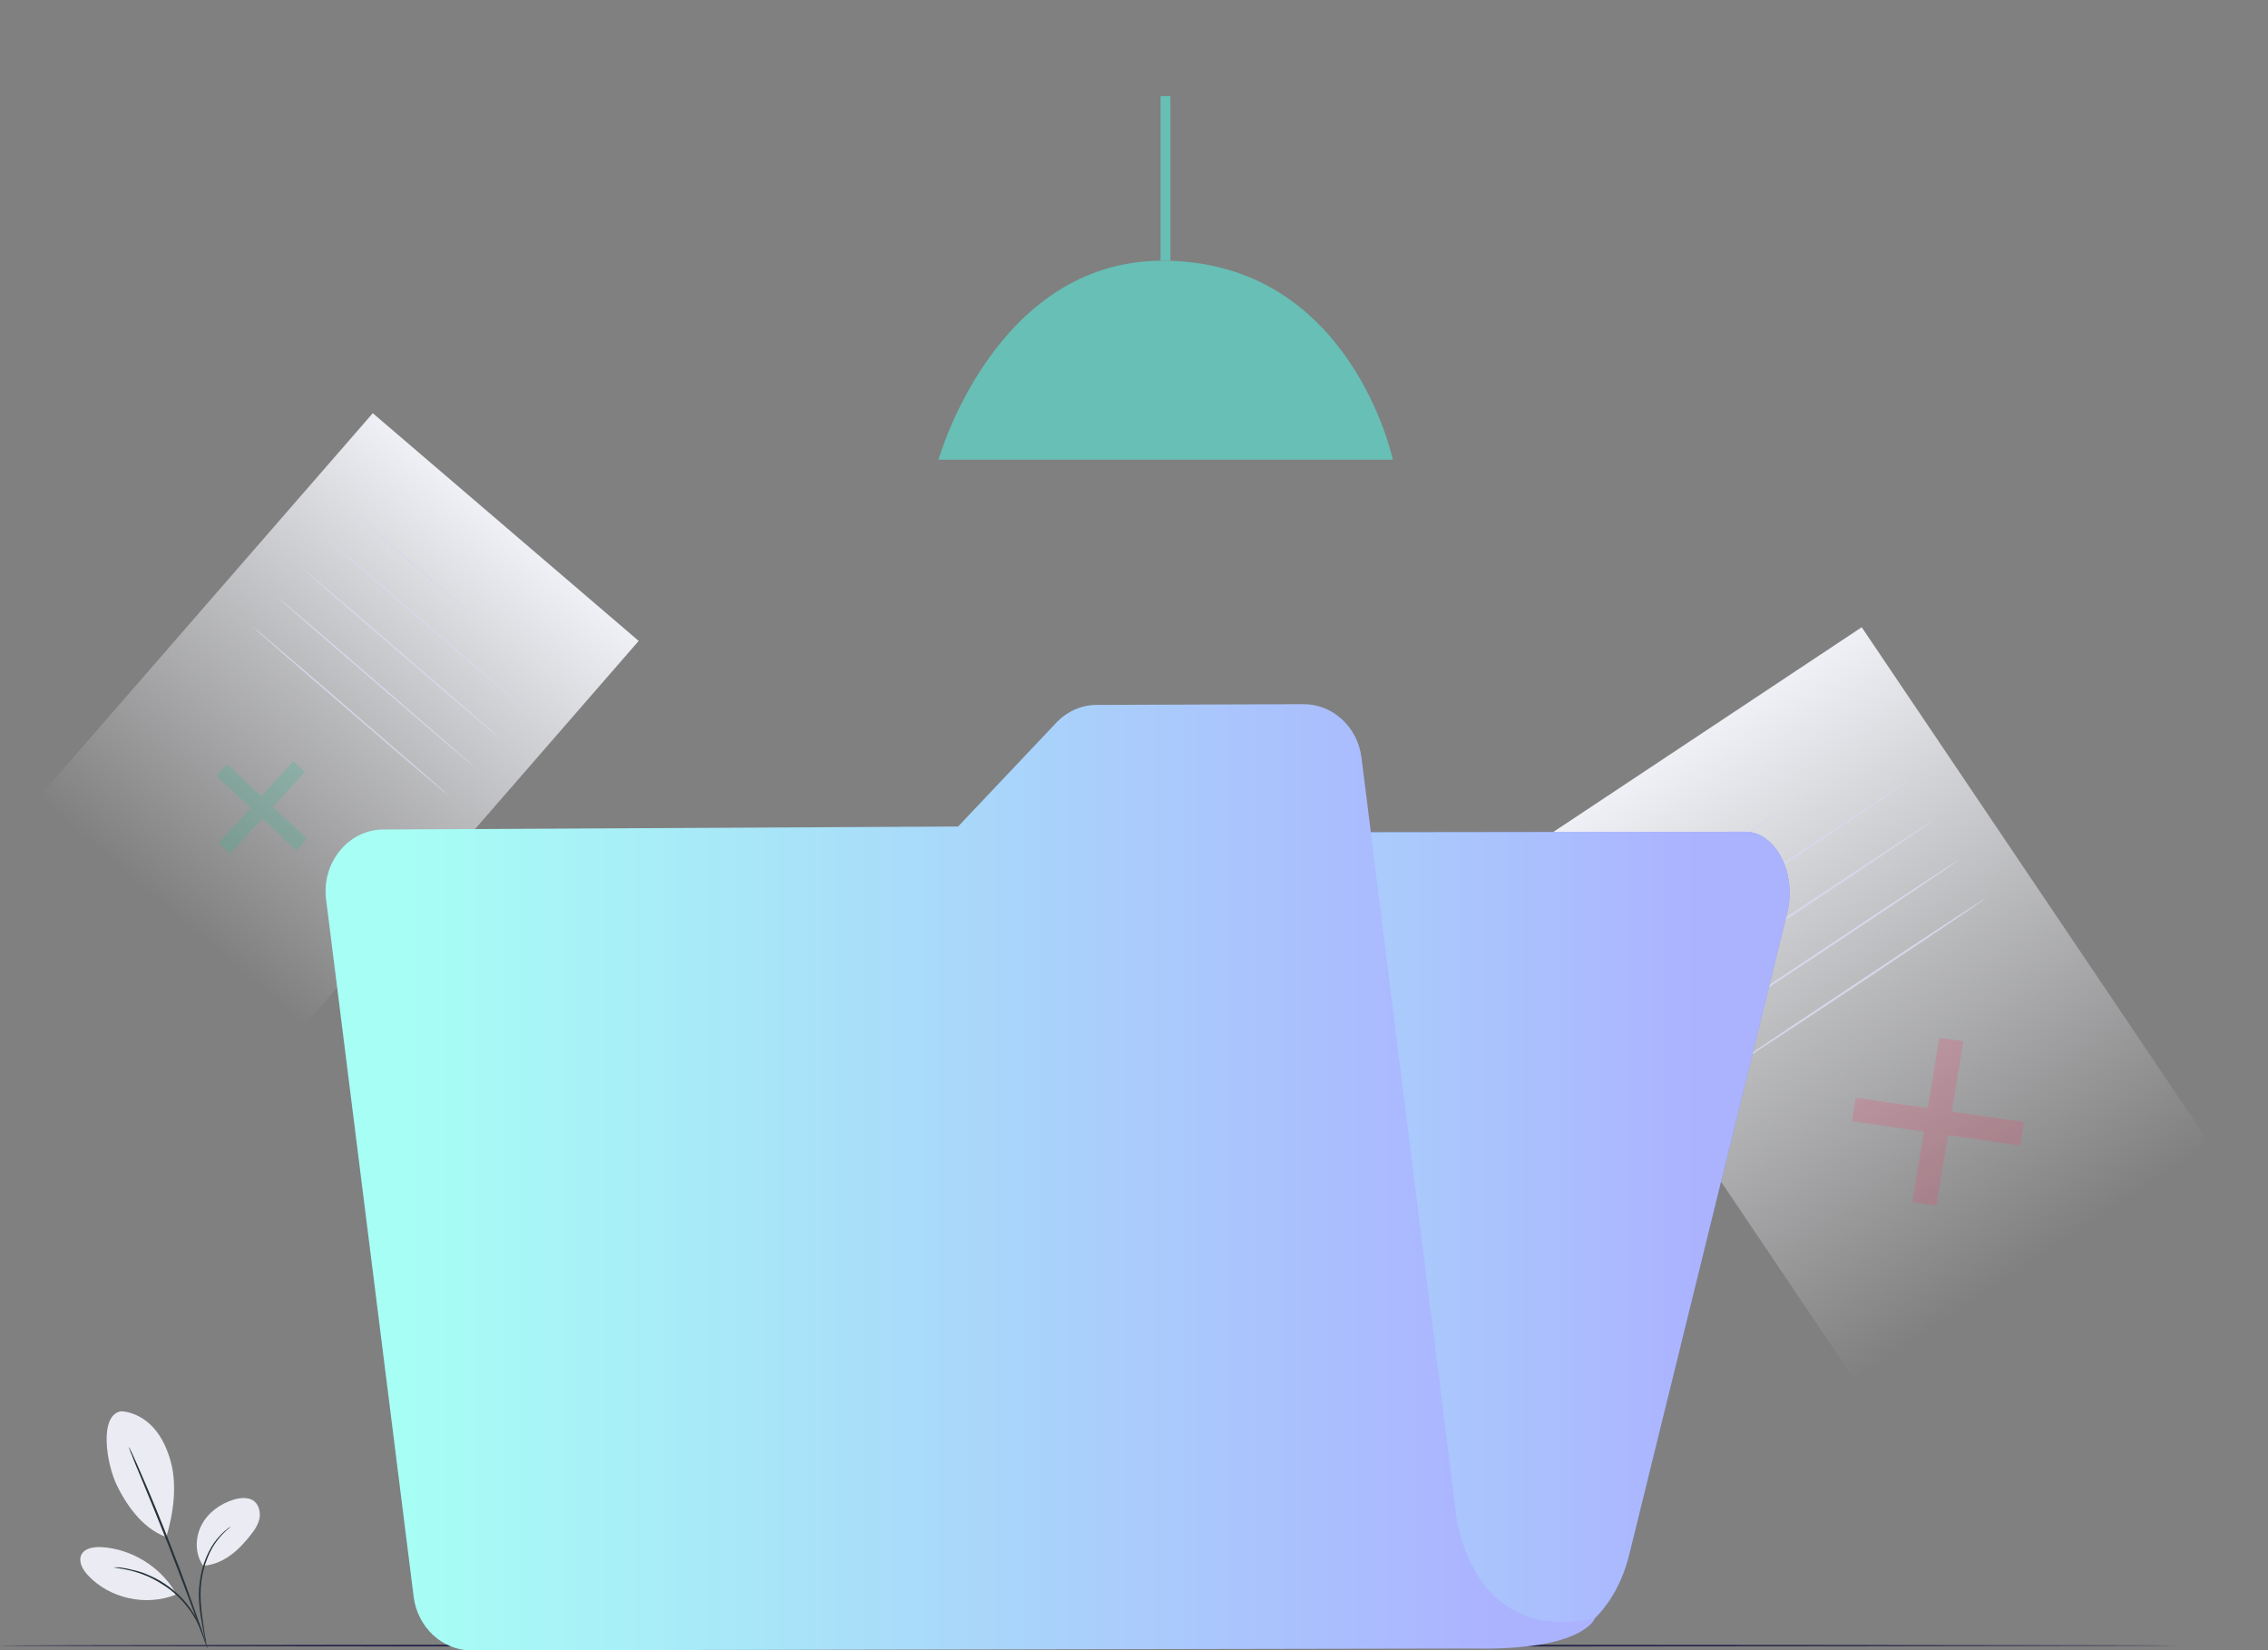 <svg width="268" height="195" viewBox="0 0 268 195" fill="none" xmlns="http://www.w3.org/2000/svg">
<rect x="0" y="0" width="268" height="195" fill="#808080" stroke="none"/>
<g clip-path="url(#clip0_701_10461)">
<path d="M75.471 75.744L44.05 48.831L4.314 94.516L35.736 121.429L75.471 75.744Z" fill="url(#paint0_linear_701_10461)"/>
<g opacity="0.2">
<path d="M27.187 100.873L25.848 99.614L34.669 89.955L36.027 91.228L27.187 100.873Z" fill="#17BD8D"/>
<path d="M36.3 99.138L35.026 100.515L25.574 91.704L26.829 90.314L36.3 99.138Z" fill="#17BD8D"/>
</g>
<path d="M55.703 72.594C55.682 72.631 52.485 69.93 48.604 66.592C44.714 63.226 41.576 60.508 41.597 60.471C41.619 60.433 44.815 63.135 48.697 66.472C52.587 69.839 55.724 72.557 55.703 72.594Z" fill="#D6D8EA"/>
<path d="M62.115 83.886C62.094 83.923 56.816 79.449 50.374 73.869C43.91 68.327 38.704 63.769 38.725 63.732C38.747 63.694 44.024 68.169 50.467 73.749C56.939 79.321 62.136 83.849 62.115 83.886Z" fill="#D6D8EA"/>
<path d="M59.127 87.322C59.106 87.359 53.828 82.885 47.386 77.305C40.922 71.763 35.716 67.205 35.738 67.168C35.759 67.131 41.036 71.605 47.479 77.185C53.943 82.727 59.178 87.277 59.127 87.322Z" fill="#D6D8EA"/>
<path d="M56.16 90.721C56.139 90.759 50.861 86.284 44.419 80.704C37.955 75.162 32.749 70.605 32.77 70.567C32.792 70.53 38.069 75.004 44.512 80.584C50.954 86.164 56.181 90.684 56.16 90.721Z" fill="#D6D8EA"/>
<path d="M53.172 94.158C53.15 94.195 47.873 89.721 41.43 84.141C34.966 78.599 29.761 74.041 29.782 74.004C29.803 73.966 35.081 78.441 41.523 84.021C47.995 89.593 53.193 94.121 53.172 94.158Z" fill="#D6D8EA"/>
<path d="M219.992 74.127L177.995 102.006L219.341 163.348L261.338 135.469L219.992 74.127Z" fill="url(#paint1_linear_701_10461)"/>
<g opacity="0.2">
<path d="M239.174 132.599L238.707 135.379L218.84 132.514L219.264 129.734L239.174 132.599Z" fill="#F53D6B"/>
<path d="M229.155 122.656L232 123.035L228.816 142.499L225.972 142.078L229.155 122.656Z" fill="#F53D6B"/>
</g>
<path d="M209.914 96.209C209.958 96.253 205.726 99.127 200.513 102.576C195.3 106.025 191.022 108.811 190.978 108.766C190.933 108.722 195.166 105.848 200.379 102.399C205.637 98.95 209.869 96.164 209.914 96.209Z" fill="#D6D8EA"/>
<path d="M225.375 92.362C225.42 92.406 218.425 97.137 209.781 102.885C201.137 108.634 194.053 113.232 194.053 113.188C194.008 113.144 201.004 108.413 209.692 102.664C218.291 96.96 225.331 92.317 225.375 92.362Z" fill="#D6D8EA"/>
<path d="M228.45 96.96C228.494 97.004 221.499 101.736 212.855 107.484C204.211 113.232 197.127 117.831 197.127 117.787C197.083 117.743 204.078 113.011 212.766 107.263C221.365 101.559 228.405 96.916 228.45 96.96Z" fill="#D6D8EA"/>
<path d="M231.568 101.559C231.612 101.603 224.617 106.334 215.973 112.083C207.33 117.831 200.245 122.43 200.245 122.385C200.201 122.341 207.196 117.61 215.884 111.862C224.483 106.113 231.523 101.515 231.568 101.559Z" fill="#D6D8EA"/>
<path d="M234.643 106.158C234.687 106.202 227.692 110.933 219.049 116.681C210.405 122.43 203.321 127.028 203.321 126.984C203.276 126.94 210.271 122.209 218.959 116.46C227.559 110.712 234.598 106.113 234.643 106.158Z" fill="#D6D8EA"/>
<g opacity="0.5">
<path d="M110.897 54.332H164.587C164.587 54.332 159.641 30.808 137.363 30.808C117.492 30.808 110.897 54.332 110.897 54.332Z" fill="#4EFDEA"/>
<path d="M138.299 11.352H137.141V30.808H138.299V11.352Z" fill="#4EFDEA"/>
</g>
<path opacity="0.7" d="M257.218 194.47C257.218 194.514 199.608 194.602 128.587 194.602C57.565 194.602 0 194.558 0 194.47C0 194.425 57.565 194.337 128.631 194.337C199.652 194.381 257.218 194.425 257.218 194.47Z" fill="#000034"/>
<path d="M14.258 166.789C15.772 166.833 17.198 167.673 18.178 168.779C19.159 169.884 19.782 171.299 20.183 172.758C20.941 175.544 20.495 178.86 19.649 181.646C16.619 180.585 14.703 177.357 13.857 175.633C12.52 172.935 11.718 167.275 14.258 166.789Z" fill="#EBECF3"/>
<path d="M24.016 185.051C23.035 183.68 23.035 181.779 23.793 180.276C24.55 178.772 26.021 177.711 27.625 177.225C28.382 177.003 29.229 176.915 29.897 177.313C30.521 177.711 30.744 178.507 30.699 179.214C30.61 179.922 30.253 180.585 29.808 181.16C28.293 183.15 26.511 184.83 24.016 185.051Z" fill="#EBECF3"/>
<path d="M24.372 194.381C24.372 194.381 24.327 194.16 24.238 193.806C24.149 193.408 24.06 192.878 23.926 192.214C23.703 190.888 23.302 188.986 23.614 186.864C23.882 184.786 24.728 182.973 25.619 181.912C26.065 181.381 26.466 180.983 26.778 180.762C26.912 180.629 27.045 180.541 27.134 180.497C27.223 180.452 27.268 180.408 27.268 180.408C27.312 180.452 26.555 180.895 25.709 182C24.862 183.061 24.06 184.83 23.793 186.908C23.525 188.986 23.882 190.844 24.06 192.214C24.149 192.878 24.238 193.452 24.327 193.806C24.372 194.16 24.372 194.381 24.372 194.381Z" fill="#263238"/>
<path d="M15.238 171.034C15.238 171.034 15.283 171.123 15.372 171.255C15.461 171.432 15.55 171.653 15.684 171.919C15.951 172.493 16.352 173.378 16.798 174.439C17.733 176.561 18.936 179.48 20.228 182.796C21.52 186.068 22.59 189.075 23.347 191.242C23.748 192.347 24.016 193.231 24.238 193.851C24.328 194.16 24.417 194.381 24.461 194.558C24.506 194.735 24.55 194.823 24.506 194.823C24.506 194.823 24.461 194.735 24.417 194.602C24.328 194.425 24.283 194.204 24.149 193.895C23.927 193.276 23.615 192.391 23.214 191.33C22.412 189.163 21.298 186.201 20.006 182.885C18.713 179.612 17.511 176.65 16.619 174.527C16.174 173.466 15.817 172.626 15.595 172.007C15.461 171.742 15.372 171.476 15.327 171.299C15.238 171.123 15.194 171.034 15.238 171.034Z" fill="#263238"/>
<path d="M20.718 188.19C18.936 185.139 15.55 183.061 12.03 182.84C11.139 182.796 10.025 182.928 9.624 183.724C9.223 184.52 9.758 185.493 10.382 186.156C12.921 188.898 17.243 189.871 20.763 188.456" fill="#EBECF3"/>
<path d="M13.411 185.228C13.411 185.228 13.634 185.228 13.99 185.228C14.169 185.228 14.391 185.272 14.659 185.316C14.926 185.361 15.193 185.405 15.505 185.493C15.817 185.582 16.174 185.626 16.53 185.759C16.886 185.847 17.287 186.024 17.688 186.201C18.49 186.555 19.292 186.997 20.094 187.616C20.896 188.235 21.565 188.898 22.099 189.561C22.367 189.915 22.59 190.225 22.812 190.578C23.035 190.888 23.169 191.197 23.347 191.507C23.525 191.772 23.614 192.082 23.703 192.303C23.793 192.524 23.882 192.745 23.926 192.922C24.015 193.276 24.104 193.453 24.06 193.453C24.015 193.453 23.793 192.701 23.213 191.551C23.035 191.286 22.901 190.976 22.679 190.667C22.5 190.357 22.233 190.048 21.966 189.694C21.431 189.031 20.763 188.367 20.005 187.793C19.203 187.218 18.401 186.731 17.644 186.378C17.243 186.201 16.886 186.068 16.53 185.936C16.174 185.803 15.817 185.714 15.505 185.626C14.213 185.316 13.411 185.272 13.411 185.228Z" fill="#263238"/>
<path d="M94.725 103.69L78.952 184.078L76.902 194.602L182.097 194.071C186.82 194.027 191.008 189.871 192.523 183.724L211.192 107.847C212.35 103.16 209.811 98.296 206.246 98.296L99.804 98.429C97.398 98.384 95.348 100.551 94.725 103.69Z" fill="url(#paint2_linear_701_10461)"/>
<g opacity="0.5">
<path d="M94.725 103.69L78.952 184.078L76.902 194.602L182.097 194.071C186.82 194.027 191.008 189.871 192.523 183.724L211.192 107.847C212.35 103.16 209.811 98.296 206.246 98.296L99.804 98.429C97.398 98.384 95.348 100.551 94.725 103.69Z" fill="white"/>
</g>
<path d="M172.028 178.64L160.889 89.585C160.444 85.915 157.503 83.218 154.028 83.218L129.611 83.306C127.785 83.306 126.092 84.058 124.799 85.429L113.215 97.677L45.313 98.031C41.169 98.031 37.961 101.966 38.54 106.344L48.877 188.677C49.323 192.303 52.264 195.044 55.694 195.044L174.033 194.823C187.221 195.089 188.469 191.242 188.469 191.242C173.365 194.469 172.028 178.64 172.028 178.64Z" fill="url(#paint3_linear_701_10461)"/>
</g>
<defs>
<linearGradient id="paint0_linear_701_10461" x1="59.761" y1="62.287" x2="20.375" y2="108.272" gradientUnits="userSpaceOnUse">
<stop stop-color="#EFF0F5"/>
<stop offset="1" stop-color="#EFF0F5" stop-opacity="0"/>
</linearGradient>
<linearGradient id="paint1_linear_701_10461" x1="198.994" y1="88.067" x2="239.906" y2="149.696" gradientUnits="userSpaceOnUse">
<stop stop-color="#EFF0F5"/>
<stop offset="1" stop-color="#EFF0F5" stop-opacity="0"/>
</linearGradient>
<linearGradient id="paint2_linear_701_10461" x1="85.874" y1="194.602" x2="200.822" y2="194.602" gradientUnits="userSpaceOnUse">
<stop stop-color="#4EFDEA"/>
<stop offset="1" stop-color="#5766FF"/>
</linearGradient>
<linearGradient id="paint3_linear_701_10461" x1="48.472" y1="195.044" x2="176.594" y2="195.044" gradientUnits="userSpaceOnUse">
<stop stop-color="#A7FEF5"/>
<stop offset="1" stop-color="#ABB3FF"/>
</linearGradient>
<clipPath id="clip0_701_10461">
<rect width="268" height="195" fill="white"/>
</clipPath>
</defs>
</svg>
